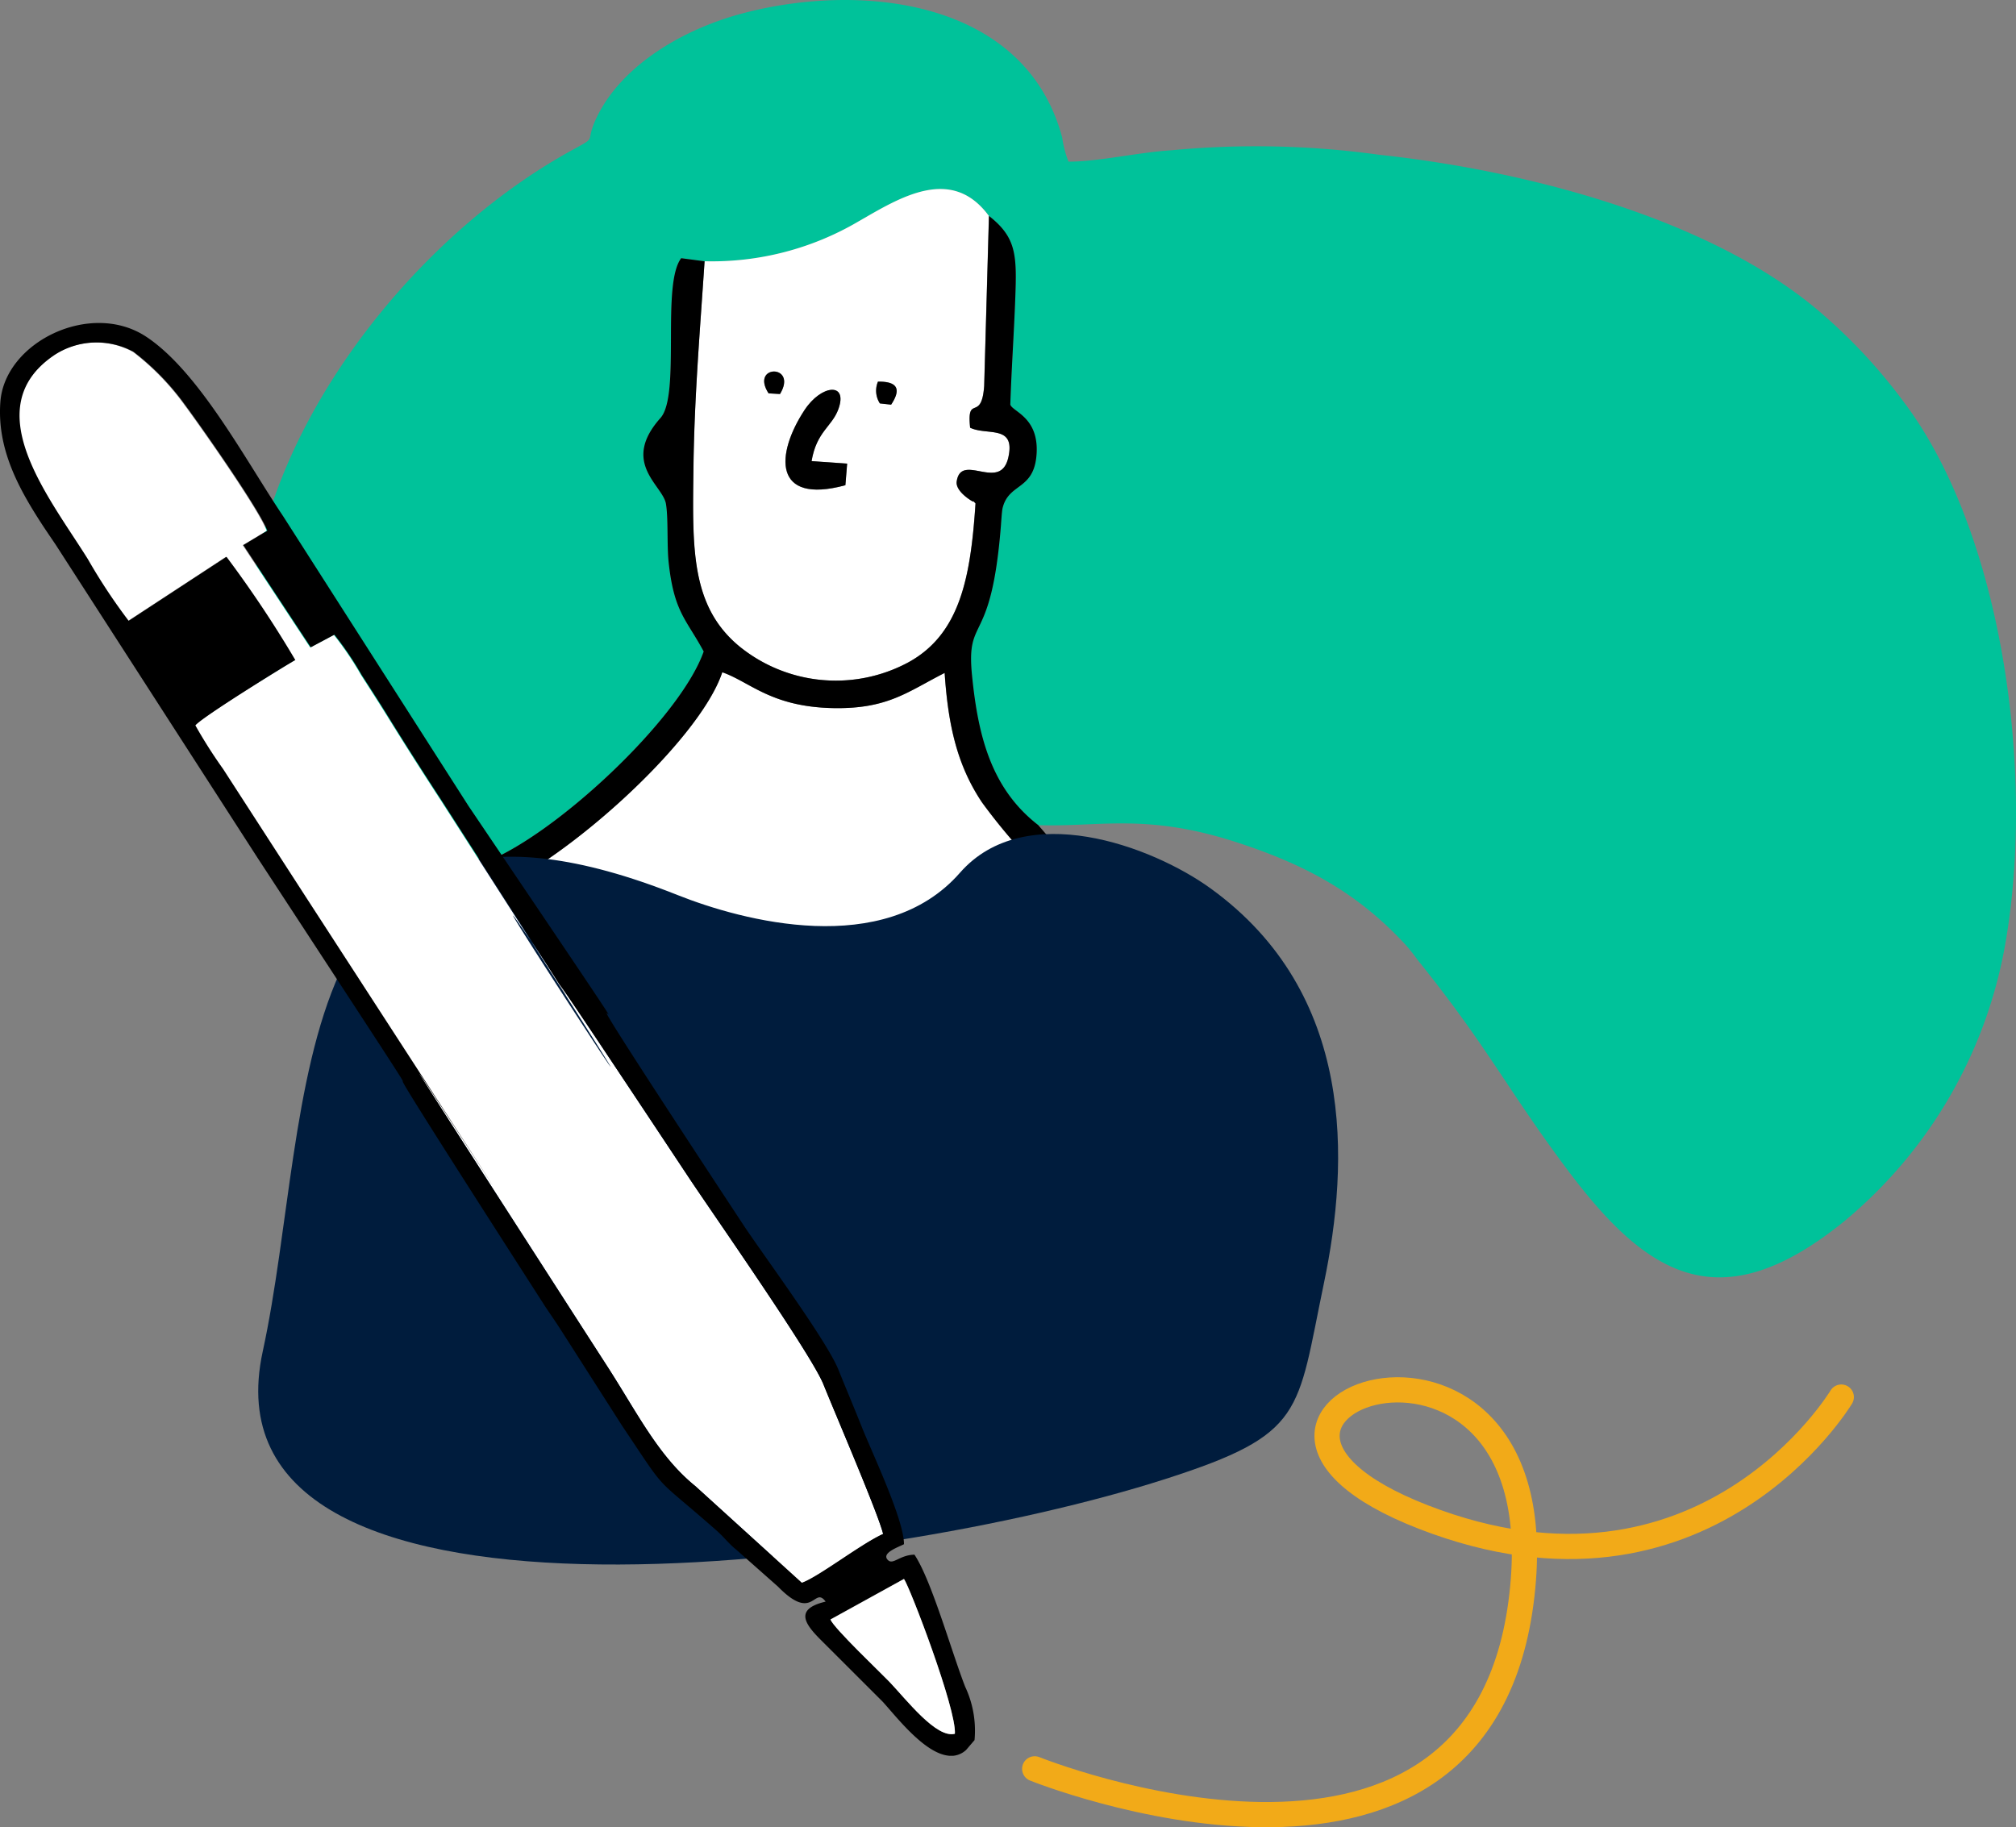 <svg xmlns="http://www.w3.org/2000/svg" width="159.967" height="145.012" viewBox="0 0 159.967 145.012">
  <rect x="0" y="0" width="159.967" height="145.012" fill="#808080" stroke="none"/>
  <g id="Group_5498" data-name="Group 5498" transform="translate(0 0.007)">
    <path id="Path_2745" data-name="Path 2745" d="M849.156,6343.16l6.638-.723c5.59-2.1,15.568-11.418,17.441-16.763-1.379-2.581-2.36-3.1-2.784-7.116-.141-1.337-.013-3.514-.216-4.626-.265-1.458-3.591-3.24-.43-6.787,1.625-1.824.048-10.6,1.647-12.685l1.856.249a22.937,22.937,0,0,0,12.227-3.166c3.227-1.85,7.355-4.492,10.337-.431,2.187,1.714,2.212,3.113,2.085,6.538-.1,2.831-.3,5.616-.393,8.437.187.561,2.25,1,2.088,3.862-.169,2.987-2.222,2.3-2.707,4.373-.053.229-.106,1.107-.13,1.4-.77,9.712-2.777,6.971-2.289,11.859.478,4.783,1.512,8.967,5.251,11.873,4.8.172,8.507-.97,15.634,1.325,5.615,1.809,9.723,4.065,13.523,8.173a14.247,14.247,0,0,1,.933,1.176c5.594,6.932,7.143,10.326,11.923,16.7,6.313,8.421,12.086,12.044,21.915,4.093a36.8,36.8,0,0,0,12.828-22.125c2.364-13.608-.278-32.636-8.1-42.965a42.9,42.9,0,0,0-6.212-6.746c-8.465-7.527-23.146-11.514-35.381-12.831a71.231,71.231,0,0,0-16.52-.354c-2.6.16-5.727.9-8.136.9a8.577,8.577,0,0,1-.5-1.914c-2.9-10.854-15.705-12.347-25.182-9.9-4.889,1.26-9.7,4.146-11.7,8.191-1.124,2.282.2,1.5-2.074,2.747-11.087,6.1-21.228,18.226-24.435,30.4-2.447,9.291-.9,15.826,5.349,22.078l5.5,4.753Z" transform="translate(-817.401 -6273.978)" fill="#00c29a" fill-rule="evenodd"/>
    <path id="Path_2746" data-name="Path 2746" d="M1401.88,7954.14c-3.806,19.649,46.507,40.512,46.3-.279l-1.939-1.742a14.263,14.263,0,0,1-1.586-1.726,46.806,46.806,0,0,1-2.971-3.661c-1.947-2.908-2.687-6.048-2.97-10.284-2.941,1.488-4.513,2.877-8.857,2.791-4.917-.1-6.574-2.071-8.788-2.844C1419.23,7941.97,1408.05,7951.98,1401.88,7954.14Z" transform="translate(-1363.764 -7883.05)" fill="#fff" fill-rule="evenodd"/>
    <path id="Path_2747" data-name="Path 2747" d="M1945.99,6764.96c-5.78,1.567-5.528-2.483-3.249-5.954,1.339-2.04,3.478-2.246,2.691-.081-.508,1.4-1.723,1.763-2.125,4.122l2.823.2-.141,1.716Zm2.738-6.5a1.849,1.849,0,0,1-.152-1.729c1.745-.027,1.749.76,1.044,1.825Zm-8.832-.793c-1.488-2.309,2.353-2.341.906.053Zm-5.075-10.479c-.368,5.558-.822,10.9-.89,16.5-.077,6.282-.224,10.865,3.656,14.067a12.139,12.139,0,0,0,13.409,1.252c4.121-2.261,4.935-6.8,5.318-12.607-.062-.055-.167-.207-.2-.149-.01.018-1.417-.78-1.292-1.6.359-2.345,3.483.9,4.1-1.918.575-2.607-1.7-1.7-3.034-2.341-.288-2.724.9-.386,1.114-3.305l.379-13.5c-2.982-4.061-7.11-1.42-10.337.429a22.932,22.932,0,0,1-12.227,3.166Z" transform="translate(-1878.914 -6726.456)" fill="#fff" fill-rule="evenodd"/>
    <path id="Path_2748" data-name="Path 2748" d="M1425.88,6811.63l-1.855-.246c-1.6,2.089-.021,10.859-1.647,12.684-3.16,3.546.165,5.328.431,6.785.2,1.113.075,3.29.216,4.628.424,4.02,1.4,4.535,2.784,7.115-1.874,5.346-11.851,14.666-17.441,16.764l-.275,2.63c6.168-2.162,17.345-12.176,19.194-17.746,2.213.773,3.871,2.746,8.788,2.844,4.344.086,5.917-1.3,8.857-2.79.282,4.236,1.022,7.375,2.97,10.283a46.473,46.473,0,0,0,2.971,3.66,14.152,14.152,0,0,0,1.586,1.729l1.939,1.742.176-1.637.791-.221-3.013-3.481c-3.739-2.9-4.773-7.089-5.251-11.873-.488-4.887,1.519-2.146,2.289-11.858.023-.289.077-1.166.13-1.4.484-2.071,2.538-1.387,2.707-4.374.162-2.863-1.9-3.3-2.088-3.861.09-2.821.289-5.6.393-8.437.127-3.423.1-4.824-2.085-6.538l-.379,13.5c-.213,2.919-1.4.581-1.114,3.306,1.336.645,3.609-.268,3.034,2.34-.621,2.821-3.745-.426-4.1,1.919-.125.818,1.281,1.616,1.292,1.6.033-.06.139.094.2.148-.383,5.8-1.2,10.348-5.318,12.608a12.138,12.138,0,0,1-13.409-1.253c-3.879-3.2-3.732-7.786-3.655-14.066C1425.06,6822.53,1425.51,6817.19,1425.88,6811.63Z" transform="translate(-1369.972 -6790.9)" fill-rule="evenodd"/>
    <path id="Path_2749" data-name="Path 2749" d="M2167.1,7245.46l.141-1.716-2.823-.2c.4-2.359,1.616-2.726,2.125-4.123.788-2.164-1.352-1.958-2.691.081-2.279,3.471-2.531,7.521,3.248,5.954Z" transform="translate(-2100.019 -7206.957)" fill-rule="evenodd"/>
    <path id="Path_2750" data-name="Path 2750" d="M2386.93,7219.2l.892.1c.706-1.064.7-1.853-1.043-1.824a1.849,1.849,0,0,0,.151,1.724Z" transform="translate(-2317.112 -7187.191)" fill-rule="evenodd"/>
    <path id="Path_2751" data-name="Path 2751" d="M2110.05,7194.25l.906.053C2112.4,7191.92,2108.56,7191.95,2110.05,7194.25Z" transform="translate(-2049.063 -7163.041)" fill-rule="evenodd"/>
    <path id="Path_2752" data-name="Path 2752" d="M859.121,8377.23c4.171-19.194,1.142-48.883,32.932-36.218,5.1,2.029,16.389,5.086,22.393-1.775,5.127-5.858,15.2-2.153,19.906,1.255,11.488,8.329,10.991,21.659,8.976,31.308-2.165,10.367-1.466,11.987-12.615,15.561C907.932,8394.66,853.866,8401.42,859.121,8377.23Z" transform="translate(-838.274 -8269.981)" fill="#001c3d" fill-rule="evenodd"/>
    <g id="Group_5490" data-name="Group 5490" transform="translate(0 25.627)">
      <path id="Path_2753" data-name="Path 2753" d="M286.5,7135.49l-1.9,1.142,5.349,8.111,1.875-1a25.2,25.2,0,0,1,2.155,3.18c.746,1.163,1.379,2.138,2.1,3.3,1.378,2.228,2.83,4.5,4.276,6.719,36.865,57.391-18.062-27.021,19.616,29.839,1.894,2.859,9.741,14.054,10.71,16.451,1.041,2.578,4.363,10.3,4.741,11.882-1.824.836-5.112,3.409-6.45,3.879l-8.451-7.676c-2.951-2.386-4.633-5.861-7.025-9.561-35.715-55.433,20.15,31.273-15.553-24.165-2.8-4.483-5.632-8.788-8.523-13.248l-6.428-9.944a38.554,38.554,0,0,1-2.2-3.459c.53-.677,7.614-5.039,7.931-5.187a90.2,90.2,0,0,0-5.463-8.194l-7.762,5.082a44.953,44.953,0,0,1-3.23-4.883c-3.071-4.924-8.951-12.045-2.6-16.252a6.126,6.126,0,0,1,6.22-.214,20.128,20.128,0,0,1,4.085,4.207c1.251,1.682,5.939,8.352,6.531,10Z" transform="translate(-265.338 -7118.998)" fill="#fff" fill-rule="evenodd"/>
      <path id="Path_2754" data-name="Path 2754" d="M296.052,7184.51c.136-1.943-3.56-11.612-4.039-12.284l-5.834,3.216c.28.7,4,4.231,4.67,4.937,1.388,1.455,3.734,4.519,5.2,4.131Zm-.486,1.753h.356a1.754,1.754,0,0,0,1.02-.46l.67-.784a8.19,8.19,0,0,0-.742-4.233c-1.081-2.768-2.671-8.46-4.026-10.484-1.185.025-1.694.839-2.106.427-.561-.562.856-1.033,1.276-1.257,0-1.948-2.522-7.235-3.346-9.3-.6-1.51-1.232-3-1.863-4.565-.917-2.279-5.922-9.052-7.478-11.387-22.756-34.575,1.163.767-21.866-33.333l-14.719-23.012c-2.966-4.418-6.664-11.457-10.855-14.23-4.4-2.91-11.208.413-11.572,5.156-.28,3.653,1.375,6.736,3.145,9.491.432.672.8,1.2,1.246,1.863l16.006,24.834c23.112,35.323.023.113,22.858,35.658.447.665.815,1.191,1.246,1.863l4.849,7.589c3.777,5.628,2.274,3.706,7.472,8.284.6.528.962,1.041,1.578,1.532l3.3,2.922c2.829,2.9,2.84-.093,3.783,1.192-2.554.6-1.6,1.825-.363,3.059l4.874,4.869c1.055,1.144,3.311,4.124,5.257,4.3ZM241.5,7089.05c-.591-1.645-5.278-8.314-6.53-10a20.147,20.147,0,0,0-4.085-4.208,6.13,6.13,0,0,0-6.22.215c-6.346,4.206-.467,11.327,2.6,16.252a45.137,45.137,0,0,0,3.23,4.883l7.762-5.081a89.762,89.762,0,0,1,5.462,8.194c-.317.148-7.4,4.509-7.931,5.186a38.314,38.314,0,0,0,2.2,3.46l6.428,9.944c38.72,59.728-14.54-22.434,24.014,37.4,2.393,3.7,4.074,7.176,7.025,9.562l8.451,7.676c1.338-.471,4.626-3.044,6.45-3.879-.378-1.577-3.7-9.3-4.741-11.883-.969-2.4-8.815-13.592-10.71-16.45-22.135-33.406,2.106,3.888-19.554-29.832-1.445-2.214-2.9-4.491-4.276-6.718-.717-1.16-1.351-2.134-2.1-3.3a25.249,25.249,0,0,0-2.155-3.18l-1.875,1-5.349-8.111,1.9-1.141Z" transform="translate(-220.284 -7072.555)" fill-rule="evenodd"/>
      <path id="Path_2755" data-name="Path 2755" d="M2283.55,10190.7c-1.468.387-3.814-2.676-5.2-4.131-.672-.705-4.39-4.231-4.67-4.936l5.833-3.218c.479.673,4.174,10.342,4.039,12.285Z" transform="translate(-2207.784 -10078.738)" fill="#fff" fill-rule="evenodd"/>
    </g>
    <path id="Path_2756" data-name="Path 2756" d="M2778.64,9740.77s34.952,14.072,38.583-13.163-29.959-15.435-7.716-6.809,33.136-9.532,33.136-9.532" transform="translate(-2696.539 -9600.399)" fill="none" stroke="#f2aa18" stroke-linecap="round" stroke-linejoin="round" stroke-miterlimit="22.926" stroke-width="2" fill-rule="evenodd"/>
  </g>
</svg>
